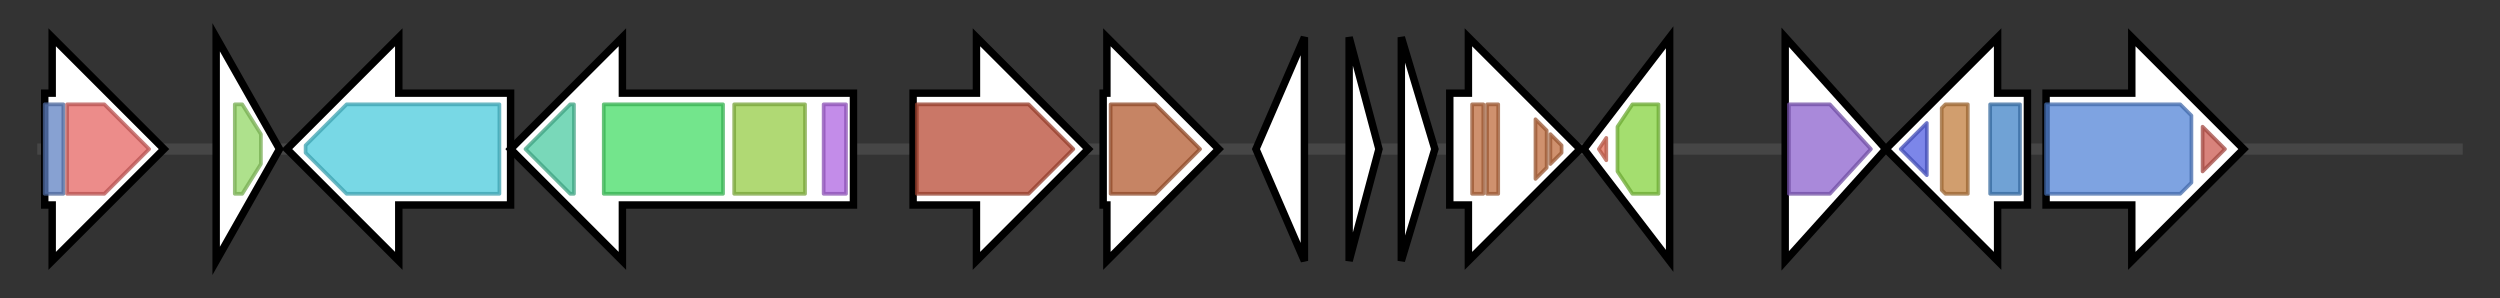 <svg version="1.1" baseProfile="full" xmlns="http://www.w3.org/2000/svg" width="670.8" height="80">
	<rect width="100%" height="100%" fill="#333333" stroke="none"/>
	<g>
		<line x1="10" y1="40.0" x2="660.8" y2="40.0" style="stroke:rgb(70,70,70); stroke-width:3 "/>
		<g>
			<title> (ctg107_1)</title>
			<polygon class=" (ctg107_1)" points="12,25 14,25 14,10 44,40 14,70 14,55 12,55" fill="rgb(255,255,255)" fill-opacity="1.0" stroke="rgb(0,0,0)" stroke-width="2"  />
			<g>
				<title>DDE_Tnp_1_assoc (PF13808)
"DDE_Tnp_1-associated"</title>
				<rect class="PF13808" x="12" y="28" stroke-linejoin="round" width="5" height="24" fill="rgb(95,129,194)" stroke="rgb(76,103,155)" stroke-width="1" opacity="0.75" />
			</g>
			<g>
				<title>DDE_Tnp_1 (PF01609)
"Transposase DDE domain"</title>
				<polygon class="PF01609" points="18,28 28,28 40,40 28,52 18,52" stroke-linejoin="round" width="23" height="24" fill="rgb(229,102,99)" stroke="rgb(183,81,79)" stroke-width="1" opacity="0.75" />
			</g>
		</g>
		<g>
			<title> (ctg107_2)</title>
			<polygon class=" (ctg107_2)" points="58,10 75,40 58,70" fill="rgb(255,255,255)" fill-opacity="1.0" stroke="rgb(0,0,0)" stroke-width="2"  />
			<g>
				<title>TPR_12 (PF13424)
"Tetratricopeptide repeat"</title>
				<polygon class="PF13424" points="63,28 65,28 70,36 70,44 65,52 63,52" stroke-linejoin="round" width="7" height="24" fill="rgb(147,215,101)" stroke="rgb(117,172,80)" stroke-width="1" opacity="0.75" />
			</g>
		</g>
		<g>
			<title> (ctg107_3)</title>
			<polygon class=" (ctg107_3)" points="137,25 107,25 107,10 77,40 107,70 107,55 137,55" fill="rgb(255,255,255)" fill-opacity="1.0" stroke="rgb(0,0,0)" stroke-width="2"  />
			<g>
				<title>CitMHS (PF03600)
"Citrate transporter"</title>
				<polygon class="PF03600" points="82,39 93,28 134,28 134,52 93,52 82,41" stroke-linejoin="round" width="52" height="24" fill="rgb(75,203,220)" stroke="rgb(60,162,176)" stroke-width="1" opacity="0.75" />
			</g>
		</g>
		<g>
			<title> (ctg107_4)</title>
			<polygon class=" (ctg107_4)" points="229,25 167,25 167,10 137,40 167,70 167,55 229,55" fill="rgb(255,255,255)" fill-opacity="1.0" stroke="rgb(0,0,0)" stroke-width="2"  />
			<g>
				<title>Cation_ATPase_C (PF00689)
"Cation transporting ATPase, C-terminus"</title>
				<polygon class="PF00689" points="141,40 153,28 154,28 154,52 153,52" stroke-linejoin="round" width="17" height="24" fill="rgb(76,203,161)" stroke="rgb(60,162,128)" stroke-width="1" opacity="0.75" />
			</g>
			<g>
				<title>Hydrolase (PF00702)
"haloacid dehalogenase-like hydrolase"</title>
				<rect class="PF00702" x="162" y="28" stroke-linejoin="round" width="32" height="24" fill="rgb(68,220,102)" stroke="rgb(54,176,81)" stroke-width="1" opacity="0.75" />
			</g>
			<g>
				<title>E1-E2_ATPase (PF00122)
"E1-E2 ATPase"</title>
				<rect class="PF00122" x="197" y="28" stroke-linejoin="round" width="19" height="24" fill="rgb(149,204,70)" stroke="rgb(119,163,56)" stroke-width="1" opacity="0.75" />
			</g>
			<g>
				<title>Cation_ATPase_N (PF00690)
"Cation transporter/ATPase, N-terminus"</title>
				<rect class="PF00690" x="221" y="28" stroke-linejoin="round" width="6" height="24" fill="rgb(174,102,225)" stroke="rgb(139,81,180)" stroke-width="1" opacity="0.75" />
			</g>
		</g>
		<g>
			<title> (ctg107_5)</title>
			<polygon class=" (ctg107_5)" points="245,25 262,25 262,10 292,40 262,70 262,55 245,55" fill="rgb(255,255,255)" fill-opacity="1.0" stroke="rgb(0,0,0)" stroke-width="2"  />
			<g>
				<title>Amino_oxidase (PF01593)
"Flavin containing amine oxidoreductase"</title>
				<polygon class="PF01593" points="246,28 276,28 288,40 276,52 246,52" stroke-linejoin="round" width="44" height="24" fill="rgb(184,74,52)" stroke="rgb(147,59,41)" stroke-width="1" opacity="0.75" />
			</g>
		</g>
		<g>
			<title> (ctg107_6)</title>
			<polygon class=" (ctg107_6)" points="296,25 297,25 297,10 327,40 297,70 297,55 296,55" fill="rgb(255,255,255)" fill-opacity="1.0" stroke="rgb(0,0,0)" stroke-width="2"  />
			<g>
				<title>SQS_PSY (PF00494)
"Squalene/phytoene synthase"</title>
				<polygon class="PF00494" points="298,28 310,28 322,40 310,52 298,52" stroke-linejoin="round" width="26" height="24" fill="rgb(178,91,49)" stroke="rgb(142,72,39)" stroke-width="1" opacity="0.75" />
			</g>
		</g>
		<g>
			<title> (ctg107_7)</title>
			<polygon class=" (ctg107_7)" points="337,40 350,10 350,70" fill="rgb(255,255,255)" fill-opacity="1.0" stroke="rgb(0,0,0)" stroke-width="2"  />
		</g>
		<g>
			<title> (ctg107_8)</title>
			<polygon class=" (ctg107_8)" points="362,10 370,40 362,70" fill="rgb(255,255,255)" fill-opacity="1.0" stroke="rgb(0,0,0)" stroke-width="2"  />
		</g>
		<g>
			<title> (ctg107_9)</title>
			<polygon class=" (ctg107_9)" points="376,10 385,40 376,70" fill="rgb(255,255,255)" fill-opacity="1.0" stroke="rgb(0,0,0)" stroke-width="2"  />
		</g>
		<g>
			<title> (ctg107_10)</title>
			<polygon class=" (ctg107_10)" points="389,25 394,25 394,10 424,40 394,70 394,55 389,55" fill="rgb(255,255,255)" fill-opacity="1.0" stroke="rgb(0,0,0)" stroke-width="2"  />
			<g>
				<title>WD40 (PF00400)
"WD domain, G-beta repeat"</title>
				<rect class="PF00400" x="395" y="28" stroke-linejoin="round" width="3" height="24" fill="rgb(190,108,62)" stroke="rgb(152,86,49)" stroke-width="1" opacity="0.75" />
			</g>
			<g>
				<title>WD40 (PF00400)
"WD domain, G-beta repeat"</title>
				<rect class="PF00400" x="399" y="28" stroke-linejoin="round" width="3" height="24" fill="rgb(190,108,62)" stroke="rgb(152,86,49)" stroke-width="1" opacity="0.75" />
			</g>
			<g>
				<title>WD40 (PF00400)
"WD domain, G-beta repeat"</title>
				<polygon class="PF00400" points="412,32 415,35 415,45 412,48" stroke-linejoin="round" width="3" height="24" fill="rgb(190,108,62)" stroke="rgb(152,86,49)" stroke-width="1" opacity="0.75" />
			</g>
			<g>
				<title>WD40 (PF00400)
"WD domain, G-beta repeat"</title>
				<polygon class="PF00400" points="416,36 419,39 419,41 416,44" stroke-linejoin="round" width="3" height="24" fill="rgb(190,108,62)" stroke="rgb(152,86,49)" stroke-width="1" opacity="0.75" />
			</g>
			<g>
				<title>WD40 (PF00400)
"WD domain, G-beta repeat"</title>
				<polygon class="PF00400" points="420,40 420,40 420,40" stroke-linejoin="round" width="3" height="24" fill="rgb(190,108,62)" stroke="rgb(152,86,49)" stroke-width="1" opacity="0.75" />
			</g>
		</g>
		<g>
			<title> (ctg107_11)</title>
			<polygon class=" (ctg107_11)" points="425,40 448,10 448,70" fill="rgb(255,255,255)" fill-opacity="1.0" stroke="rgb(0,0,0)" stroke-width="2"  />
			<g>
				<title>dsrm (PF00035)
"Double-stranded RNA binding motif"</title>
				<polygon class="PF00035" points="429,40 431,37 431,43" stroke-linejoin="round" width="6" height="24" fill="rgb(223,106,84)" stroke="rgb(178,84,67)" stroke-width="1" opacity="0.75" />
			</g>
			<g>
				<title>Ribonucleas_3_3 (PF14622)
"Ribonuclease-III-like"</title>
				<polygon class="PF14622" points="434,34 438,28 445,28 445,52 438,52 434,46" stroke-linejoin="round" width="11" height="24" fill="rgb(134,211,63)" stroke="rgb(107,168,50)" stroke-width="1" opacity="0.75" />
			</g>
		</g>
		<g>
			<title> (ctg107_12)</title>
			<polygon class=" (ctg107_12)" points="479,10 506,40 479,70" fill="rgb(255,255,255)" fill-opacity="1.0" stroke="rgb(0,0,0)" stroke-width="2"  />
			<g>
				<title>Hydrolase_4 (PF12146)
"Serine aminopeptidase, S33"</title>
				<polygon class="PF12146" points="480,28 491,28 502,40 491,52 480,52" stroke-linejoin="round" width="23" height="24" fill="rgb(140,98,205)" stroke="rgb(112,78,164)" stroke-width="1" opacity="0.75" />
			</g>
		</g>
		<g>
			<title> (ctg107_13)</title>
			<polygon class=" (ctg107_13)" points="544,25 536,25 536,10 506,40 536,70 536,55 544,55" fill="rgb(255,255,255)" fill-opacity="1.0" stroke="rgb(0,0,0)" stroke-width="2"  />
			<g>
				<title>HATPase_c (PF02518)
"Histidine kinase-, DNA gyrase B-, and HSP90-like ATPase"</title>
				<polygon class="PF02518" points="510,40 517,33 517,47" stroke-linejoin="round" width="11" height="24" fill="rgb(80,94,225)" stroke="rgb(64,75,180)" stroke-width="1" opacity="0.75" />
			</g>
			<g>
				<title>HisKA (PF00512)
"His Kinase A (phospho-acceptor) domain"</title>
				<polygon class="PF00512" points="521,29 522,28 528,28 528,52 522,52 521,51" stroke-linejoin="round" width="7" height="24" fill="rgb(193,125,62)" stroke="rgb(154,100,49)" stroke-width="1" opacity="0.75" />
			</g>
			<g>
				<title>KaiB (PF07689)
"KaiB domain"</title>
				<rect class="PF07689" x="534" y="28" stroke-linejoin="round" width="8" height="24" fill="rgb(65,131,198)" stroke="rgb(52,104,158)" stroke-width="1" opacity="0.75" />
			</g>
		</g>
		<g>
			<title> (ctg107_14)</title>
			<polygon class=" (ctg107_14)" points="549,25 572,25 572,10 602,40 572,70 572,55 549,55" fill="rgb(255,255,255)" fill-opacity="1.0" stroke="rgb(0,0,0)" stroke-width="2"  />
			<g>
				<title>Glyco_hydro_57 (PF03065)
"Glycosyl hydrolase family 57"</title>
				<polygon class="PF03065" points="549,28 585,28 588,31 588,49 585,52 549,52" stroke-linejoin="round" width="39" height="24" fill="rgb(83,132,214)" stroke="rgb(66,105,171)" stroke-width="1" opacity="0.75" />
			</g>
			<g>
				<title>DUF1957 (PF09210)
"Domain of unknown function (DUF1957)"</title>
				<polygon class="PF09210" points="591,34 597,40 591,46" stroke-linejoin="round" width="9" height="24" fill="rgb(202,89,81)" stroke="rgb(161,71,64)" stroke-width="1" opacity="0.75" />
			</g>
		</g>
	</g>
</svg>
